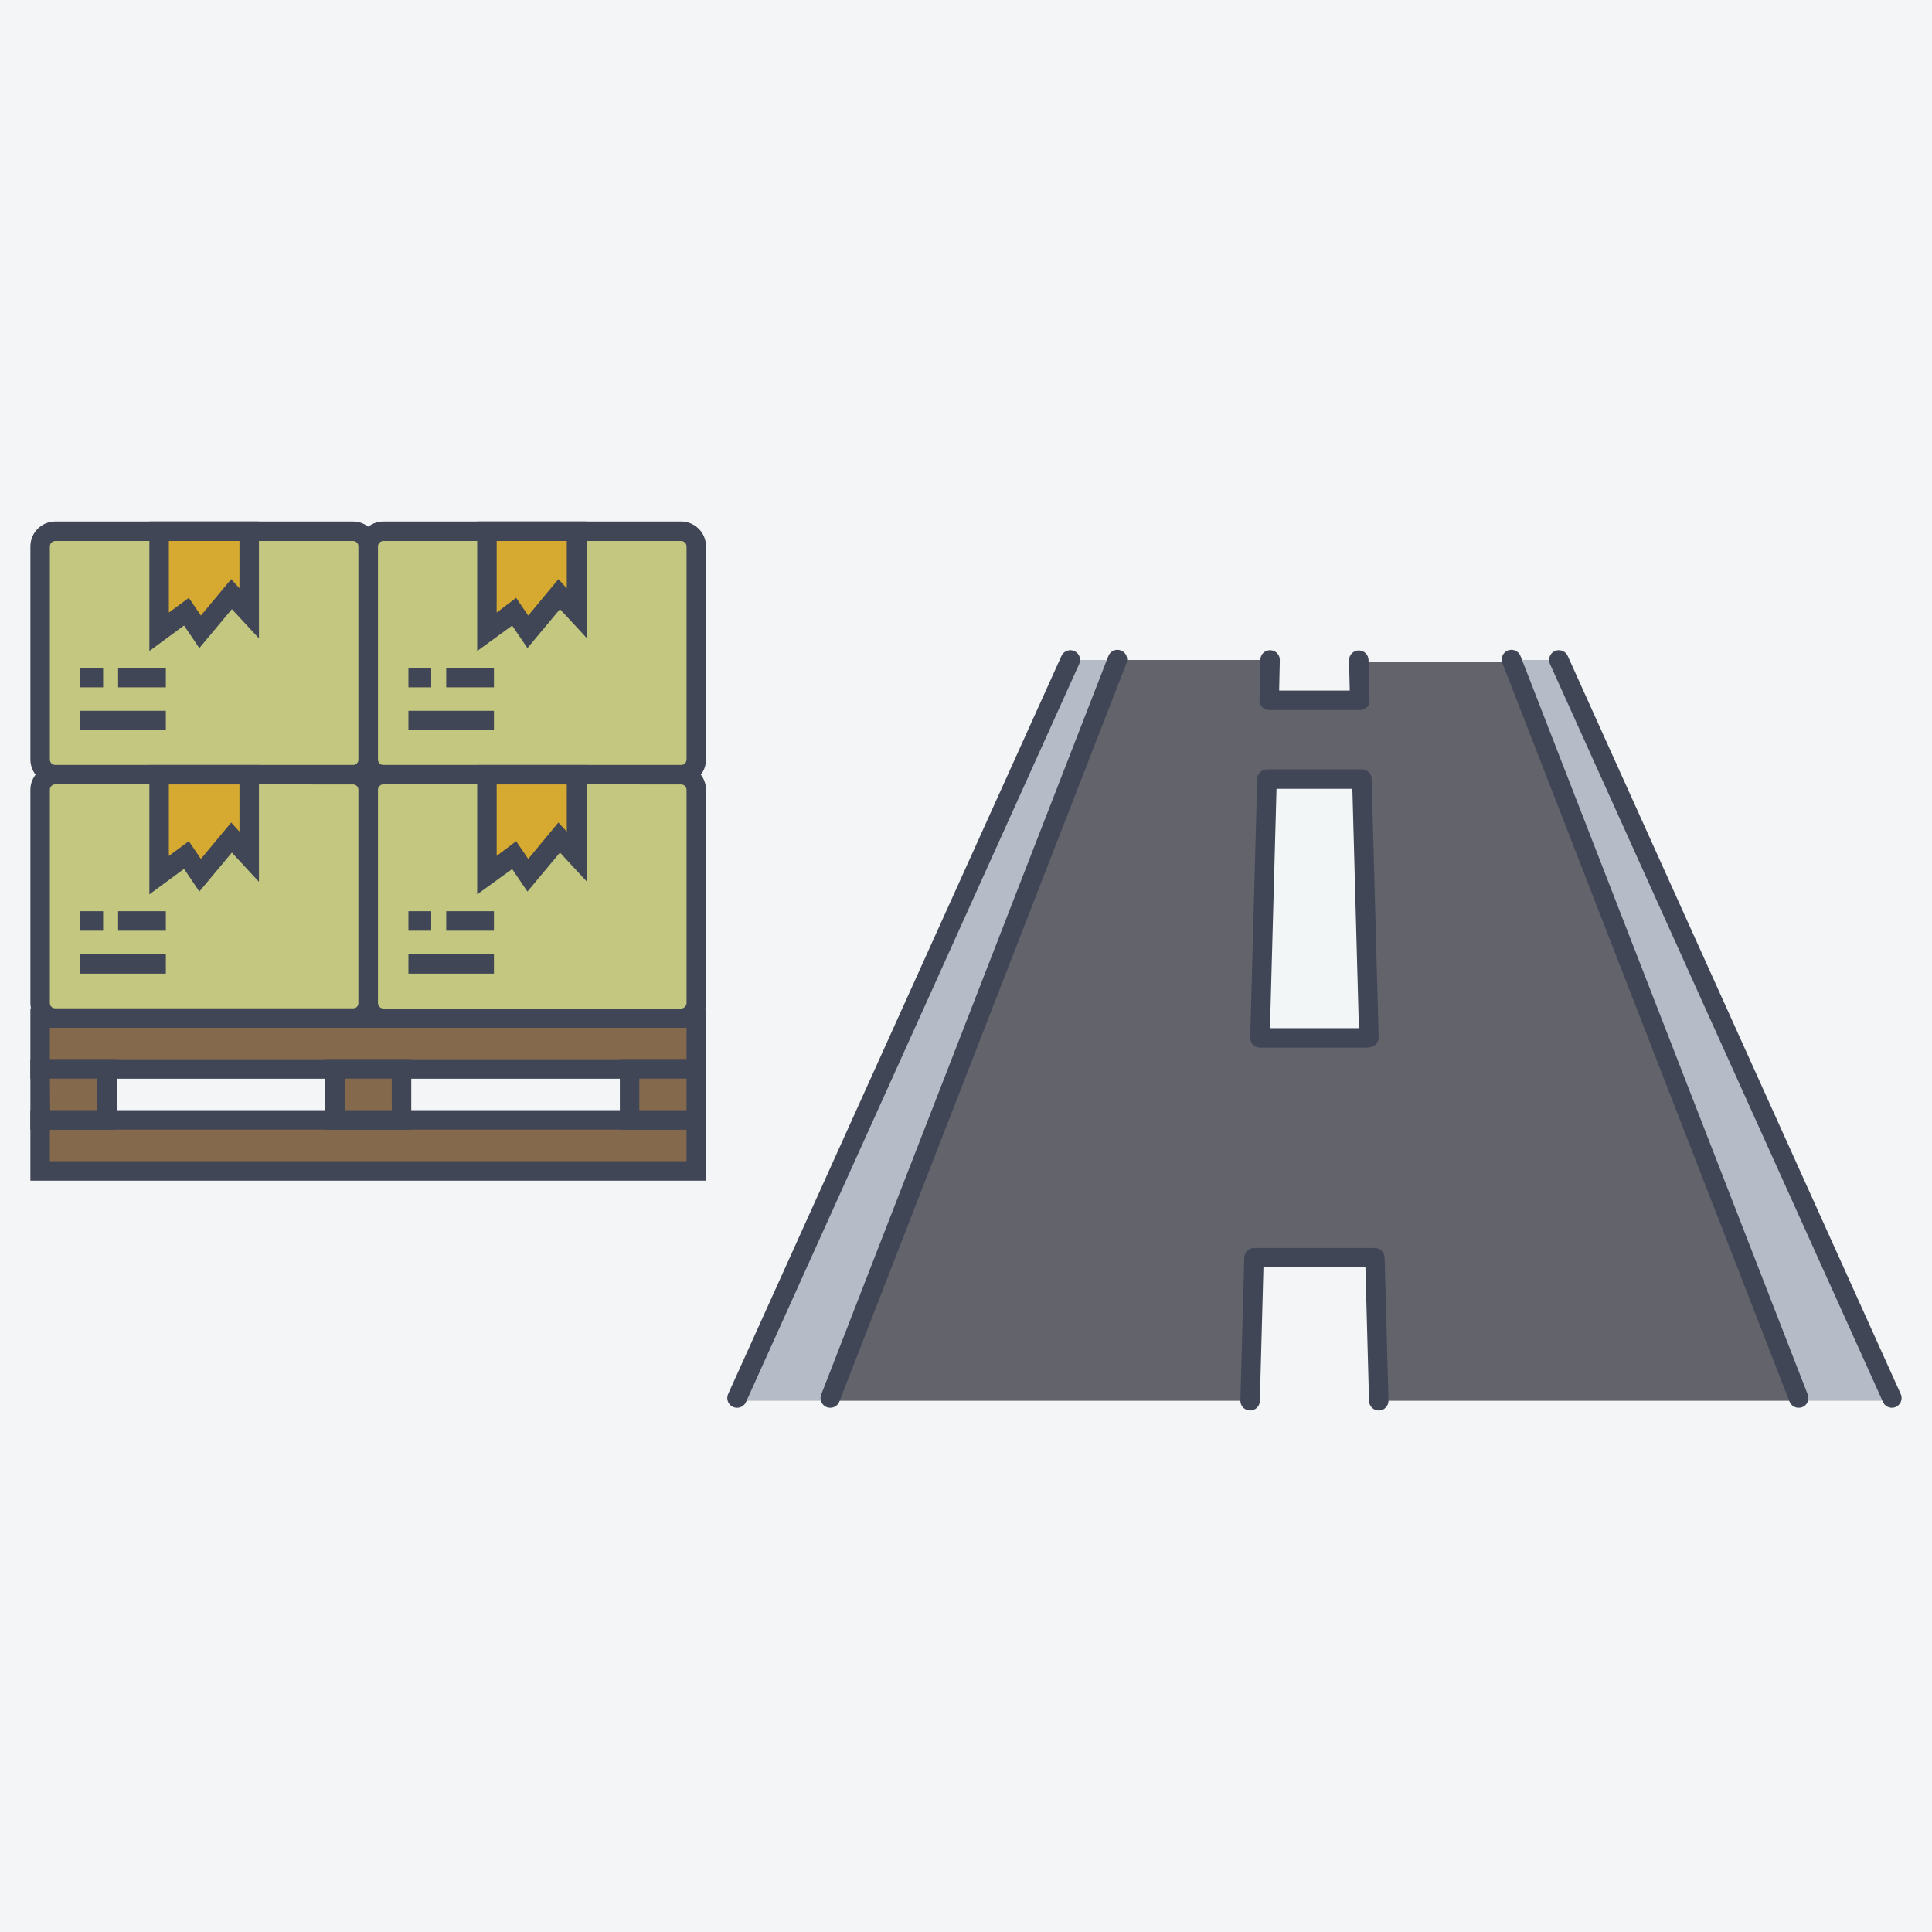 <svg width="200" height="200" viewBox="0 0 200 200" fill="none" xmlns="http://www.w3.org/2000/svg">
<path d="M200 0H0V200H200V0Z" fill="#F4F5F6"/>
<path d="M36.544 54.993H5.726C4.858 54.993 4.154 55.697 4.154 56.565V78.613C4.154 79.481 4.858 80.186 5.726 80.186H36.544C37.413 80.186 38.117 79.481 38.117 78.613V56.565C38.117 55.697 37.413 54.993 36.544 54.993Z" fill="#C3C77F"/>
<path d="M36.544 81.204H5.726C5.044 81.204 4.389 80.933 3.905 80.451C3.421 79.969 3.148 79.316 3.146 78.633V56.565C3.146 55.881 3.417 55.224 3.901 54.74C4.385 54.256 5.042 53.984 5.726 53.984H36.544C37.229 53.984 37.885 54.256 38.369 54.74C38.853 55.224 39.125 55.881 39.125 56.565V78.633C39.123 79.316 38.849 79.969 38.366 80.451C37.882 80.933 37.227 81.204 36.544 81.204ZM5.726 56.001C5.652 56.001 5.579 56.015 5.51 56.044C5.442 56.072 5.38 56.114 5.327 56.166C5.275 56.218 5.233 56.281 5.205 56.349C5.176 56.418 5.162 56.491 5.162 56.565V78.633C5.164 78.782 5.225 78.924 5.33 79.029C5.435 79.134 5.577 79.195 5.726 79.197H36.544C36.693 79.195 36.835 79.134 36.941 79.029C37.046 78.924 37.106 78.782 37.109 78.633V56.565C37.109 56.491 37.094 56.418 37.066 56.349C37.038 56.281 36.996 56.218 36.944 56.166C36.891 56.114 36.829 56.072 36.76 56.044C36.692 56.015 36.618 56.001 36.544 56.001H5.726Z" fill="#404656"/>
<path d="M16.473 65.406L19.305 63.32L20.717 65.406L23.963 61.485L25.798 63.491V54.993H16.473V65.406Z" fill="#D6AA30"/>
<path d="M15.465 67.392V53.984H26.806V66.082L24.003 63.057L20.636 67.09L19.053 64.751L15.465 67.392ZM19.547 61.888L20.797 63.723L23.933 59.952L24.79 60.9V56.001H17.481V63.41L19.547 61.888Z" fill="#404656"/>
<path d="M17.168 73.582H8.317V75.599H17.168V73.582Z" fill="#404656"/>
<path d="M10.676 69.137H8.317V71.153H10.676V69.137Z" fill="#404656"/>
<path d="M17.168 69.137H12.228V71.153H17.168V69.137Z" fill="#404656"/>
<path d="M70.508 54.993H39.69C38.821 54.993 38.117 55.697 38.117 56.565V78.613C38.117 79.481 38.821 80.186 39.69 80.186H70.508C71.376 80.186 72.08 79.481 72.08 78.613V56.565C72.08 55.697 71.376 54.993 70.508 54.993Z" fill="#C3C77F"/>
<path d="M70.508 81.204H39.69C39.007 81.204 38.352 80.933 37.868 80.451C37.385 79.969 37.112 79.316 37.109 78.633V56.565C37.109 56.226 37.176 55.891 37.305 55.578C37.435 55.264 37.625 54.98 37.865 54.74C38.104 54.501 38.389 54.31 38.702 54.181C39.015 54.051 39.351 53.984 39.69 53.984H70.508C71.192 53.984 71.849 54.256 72.333 54.74C72.817 55.224 73.088 55.881 73.088 56.565V78.633C73.086 79.316 72.813 79.969 72.329 80.451C71.845 80.933 71.191 81.204 70.508 81.204ZM39.69 56.001C39.615 56.001 39.542 56.015 39.474 56.044C39.405 56.072 39.343 56.114 39.291 56.166C39.238 56.218 39.197 56.281 39.168 56.349C39.14 56.418 39.125 56.491 39.125 56.565V78.633C39.128 78.782 39.188 78.924 39.293 79.029C39.399 79.134 39.541 79.195 39.69 79.197H70.508C70.657 79.195 70.799 79.134 70.904 79.029C71.009 78.924 71.07 78.782 71.072 78.633V56.565C71.072 56.491 71.058 56.418 71.029 56.349C71.001 56.281 70.959 56.218 70.907 56.166C70.855 56.114 70.792 56.072 70.724 56.044C70.655 56.015 70.582 56.001 70.508 56.001H39.69Z" fill="#404656"/>
<path d="M50.436 65.406L53.269 63.32L54.68 65.406L57.926 61.485L59.761 63.491V54.993H50.436V65.406Z" fill="#D6AA30"/>
<path d="M49.398 67.392V53.984H60.769V66.082L57.967 63.057L54.6 67.09L53.017 64.761L49.398 67.392ZM53.43 61.888L54.68 63.723L57.805 59.952L58.672 60.9V56.001H51.414V63.41L53.43 61.888Z" fill="#404656"/>
<path d="M51.132 73.582H42.28V75.599H51.132V73.582Z" fill="#404656"/>
<path d="M44.639 69.137H42.28V71.153H44.639V69.137Z" fill="#404656"/>
<path d="M51.132 69.137H46.192V71.153H51.132V69.137Z" fill="#404656"/>
<path d="M36.544 80.186H5.726C4.858 80.186 4.154 80.89 4.154 81.758V103.806C4.154 104.674 4.858 105.378 5.726 105.378H36.544C37.413 105.378 38.117 104.674 38.117 103.806V81.758C38.117 80.89 37.413 80.186 36.544 80.186Z" fill="#C3C77F"/>
<path d="M36.544 106.397H5.726C5.045 106.397 4.392 106.127 3.908 105.648C3.425 105.168 3.151 104.517 3.146 103.836V81.758C3.148 81.076 3.421 80.422 3.905 79.94C4.389 79.458 5.044 79.188 5.726 79.188H36.544C37.227 79.188 37.882 79.458 38.366 79.94C38.849 80.422 39.123 81.076 39.125 81.758V103.836C39.12 104.517 38.846 105.168 38.362 105.648C37.879 106.127 37.225 106.397 36.544 106.397ZM5.726 81.194C5.578 81.194 5.436 81.252 5.331 81.355C5.225 81.459 5.164 81.6 5.162 81.748V103.836C5.164 103.985 5.225 104.127 5.33 104.232C5.435 104.338 5.577 104.398 5.726 104.4H36.544C36.693 104.398 36.835 104.338 36.941 104.232C37.046 104.127 37.106 103.985 37.109 103.836V81.758C37.106 81.61 37.046 81.469 36.94 81.365C36.834 81.262 36.692 81.204 36.544 81.204L5.726 81.194Z" fill="#404656"/>
<path d="M16.473 90.599L19.305 88.512L20.717 90.599L23.963 86.677L25.798 88.684V80.195H16.473V90.599Z" fill="#D6AA30"/>
<path d="M15.465 92.585V79.188H26.806V91.285L24.003 88.26L20.636 92.293L19.053 89.944L15.465 92.585ZM19.547 87.081L20.797 88.916L23.933 85.145L24.79 86.093V81.204H17.481V88.603L19.547 87.081Z" fill="#404656"/>
<path d="M17.168 98.775H8.317V100.791H17.168V98.775Z" fill="#404656"/>
<path d="M10.676 94.33H8.317V96.346H10.676V94.33Z" fill="#404656"/>
<path d="M17.168 94.33H12.228V96.346H17.168V94.33Z" fill="#404656"/>
<path d="M72.08 105.388H4.154V110.661H72.08V105.388Z" fill="#84694C"/>
<path d="M73.088 111.669H3.146V104.38H73.088V111.669ZM5.162 109.653H71.072V106.397H5.162V109.653Z" fill="#404656"/>
<path d="M72.08 115.943H4.154V121.215H72.08V115.943Z" fill="#84694C"/>
<path d="M73.088 122.224H3.146V114.925H73.088V122.224ZM5.162 120.208H71.072V116.942H5.162V120.208Z" fill="#404656"/>
<path d="M11.059 110.661H4.154V115.933H11.059V110.661Z" fill="#84694C"/>
<path d="M12.098 116.941H3.146V109.643H12.098V116.941ZM5.192 114.925H10.081V111.659H5.162L5.192 114.925Z" fill="#404656"/>
<path d="M41.575 110.661H34.669V115.933H41.575V110.661Z" fill="#84694C"/>
<path d="M42.573 116.941H33.661V109.643H42.573V116.941ZM35.677 114.925H40.556V111.659H35.677V114.925Z" fill="#404656"/>
<path d="M72.08 110.661H65.175V115.933H72.08V110.661Z" fill="#84694C"/>
<path d="M73.088 116.941H64.166V109.643H73.088V116.941ZM66.183 114.925H71.072V111.659H66.183V114.925Z" fill="#404656"/>
<path d="M70.508 80.186H39.69C38.821 80.186 38.117 80.89 38.117 81.758V103.806C38.117 104.674 38.821 105.378 39.69 105.378H70.508C71.376 105.378 72.08 104.674 72.08 103.806V81.758C72.08 80.89 71.376 80.186 70.508 80.186Z" fill="#C3C77F"/>
<path d="M70.508 106.397H39.69C39.009 106.397 38.355 106.127 37.872 105.648C37.389 105.168 37.114 104.517 37.109 103.836V81.758C37.112 81.076 37.385 80.422 37.868 79.94C38.352 79.458 39.007 79.188 39.69 79.188H70.508C71.191 79.188 71.845 79.458 72.329 79.94C72.813 80.422 73.086 81.076 73.088 81.758V103.836C73.083 104.517 72.809 105.168 72.326 105.648C71.842 106.127 71.189 106.397 70.508 106.397ZM39.69 81.194C39.542 81.194 39.4 81.252 39.294 81.355C39.188 81.459 39.128 81.6 39.125 81.748V103.836C39.128 103.985 39.188 104.127 39.293 104.232C39.399 104.338 39.541 104.398 39.69 104.4H70.508C70.657 104.398 70.799 104.338 70.904 104.232C71.009 104.127 71.07 103.985 71.072 103.836V81.758C71.07 81.61 71.009 81.469 70.903 81.365C70.798 81.262 70.656 81.204 70.508 81.204L39.69 81.194Z" fill="#404656"/>
<path d="M50.436 90.599L53.269 88.512L54.68 90.599L57.926 86.677L59.761 88.684V80.195H50.436V90.599Z" fill="#D6AA30"/>
<path d="M49.398 92.585V79.188H60.769V91.285L57.967 88.26L54.6 92.293L53.017 89.964L49.398 92.585ZM53.43 87.081L54.68 88.916L57.805 85.145L58.672 86.093V81.204H51.414V88.603L53.43 87.081Z" fill="#404656"/>
<path d="M51.132 98.775H42.28V100.791H51.132V98.775Z" fill="#404656"/>
<path d="M44.639 94.33H42.28V96.346H44.639V94.33Z" fill="#404656"/>
<path d="M51.132 94.33H46.192V96.346H51.132V94.33Z" fill="#404656"/>
<path d="M115.661 68.32H131.559L131.388 72.493H140.753V68.481H147.417H156.48L186.249 145.007H142.729L142.406 130.692L129.805 130.41L129.412 145.007H85.75L115.661 68.32Z" fill="#63646B"/>
<path d="M110.58 68.32H115.661L85.75 145.007H76.093L110.58 68.32Z" fill="#B5BBC7"/>
<path d="M162.085 68.32H157.004L186.915 145.007H196.572L162.085 68.32Z" fill="#B5BBC7"/>
<path d="M131.388 81.083L130.43 107.445L141.711 107.213L140.985 80.689L131.388 81.083Z" fill="#F2F6F7"/>
<path d="M76.294 145.733C76.126 145.733 75.961 145.69 75.813 145.61C75.665 145.529 75.54 145.413 75.449 145.272C75.358 145.13 75.304 144.969 75.291 144.801C75.278 144.633 75.308 144.465 75.377 144.312L109.885 67.897C109.939 67.776 110.018 67.668 110.114 67.577C110.211 67.487 110.325 67.417 110.449 67.37C110.573 67.324 110.705 67.303 110.837 67.307C110.97 67.312 111.1 67.343 111.22 67.397C111.341 67.453 111.449 67.531 111.539 67.627C111.63 67.724 111.7 67.838 111.746 67.962C111.793 68.086 111.814 68.218 111.81 68.35C111.805 68.483 111.774 68.613 111.719 68.733L77.212 145.169C77.128 145.34 76.997 145.484 76.835 145.584C76.672 145.684 76.485 145.735 76.294 145.733Z" fill="#404656"/>
<path d="M85.952 145.733C85.829 145.733 85.706 145.713 85.589 145.673C85.465 145.625 85.352 145.553 85.255 145.461C85.159 145.369 85.082 145.259 85.029 145.137C84.975 145.015 84.947 144.884 84.944 144.751C84.942 144.618 84.966 144.486 85.014 144.362L114.724 67.947C114.768 67.818 114.838 67.7 114.929 67.599C115.02 67.498 115.131 67.416 115.254 67.359C115.378 67.302 115.511 67.271 115.647 67.267C115.783 67.263 115.919 67.286 116.045 67.336C116.172 67.385 116.287 67.46 116.384 67.556C116.481 67.651 116.558 67.765 116.61 67.891C116.661 68.017 116.687 68.152 116.685 68.288C116.683 68.424 116.654 68.558 116.599 68.683L86.89 145.098C86.815 145.286 86.686 145.446 86.518 145.56C86.351 145.673 86.154 145.733 85.952 145.733Z" fill="#404656"/>
<path d="M195.847 145.733C195.653 145.733 195.463 145.676 195.3 145.571C195.138 145.465 195.009 145.315 194.929 145.138L160.452 68.733C160.341 68.49 160.331 68.213 160.425 67.962C160.518 67.712 160.707 67.508 160.951 67.397C161.194 67.287 161.471 67.277 161.722 67.37C161.972 67.464 162.176 67.653 162.286 67.897L196.764 144.312C196.833 144.465 196.862 144.633 196.85 144.801C196.837 144.969 196.783 145.13 196.692 145.272C196.6 145.413 196.475 145.529 196.328 145.61C196.18 145.69 196.015 145.733 195.847 145.733Z" fill="#404656"/>
<path d="M186.189 145.733C185.987 145.733 185.79 145.673 185.622 145.56C185.455 145.446 185.326 145.286 185.251 145.098L155.542 68.683C155.487 68.558 155.458 68.424 155.456 68.288C155.454 68.152 155.479 68.017 155.531 67.891C155.583 67.765 155.66 67.651 155.756 67.556C155.853 67.46 155.969 67.385 156.095 67.336C156.222 67.286 156.357 67.263 156.493 67.267C156.629 67.271 156.763 67.302 156.887 67.359C157.01 67.416 157.121 67.498 157.212 67.599C157.303 67.7 157.373 67.818 157.417 67.947L187.136 144.362C187.185 144.486 187.209 144.618 187.207 144.751C187.204 144.884 187.175 145.015 187.122 145.137C187.069 145.259 186.992 145.369 186.895 145.461C186.799 145.553 186.686 145.625 186.562 145.673C186.442 145.713 186.316 145.733 186.189 145.733Z" fill="#404656"/>
<path d="M140.763 73.502H131.388C131.253 73.503 131.119 73.476 130.994 73.424C130.869 73.372 130.756 73.296 130.662 73.199C130.569 73.103 130.496 72.989 130.448 72.865C130.399 72.74 130.376 72.607 130.379 72.474L130.47 68.29C130.477 68.022 130.59 67.769 130.783 67.584C130.977 67.4 131.236 67.3 131.504 67.307C131.771 67.314 132.025 67.426 132.209 67.62C132.393 67.814 132.493 68.073 132.486 68.34L132.416 71.486H139.725L139.654 68.34C139.654 68.073 139.76 67.817 139.949 67.627C140.138 67.438 140.395 67.332 140.662 67.332C140.93 67.332 141.186 67.438 141.375 67.627C141.564 67.817 141.67 68.073 141.67 68.34L141.771 72.524C141.773 72.658 141.749 72.792 141.698 72.916C141.648 73.041 141.573 73.154 141.479 73.25C141.282 73.424 141.025 73.514 140.763 73.502Z" fill="#404656"/>
<path d="M141.711 108.453H130.43C130.162 108.453 129.906 108.347 129.717 108.158C129.528 107.969 129.422 107.712 129.422 107.445L130.147 80.649C130.147 80.382 130.254 80.125 130.443 79.936C130.632 79.747 130.888 79.641 131.156 79.641H140.985C141.252 79.641 141.509 79.747 141.698 79.936C141.887 80.125 141.993 80.382 141.993 80.649L142.719 107.405C142.719 107.672 142.612 107.928 142.423 108.117C142.234 108.307 141.978 108.413 141.711 108.413V108.453ZM131.468 106.437H140.672L139.997 81.657H132.144L131.468 106.437Z" fill="#404656"/>
<path d="M142.729 146.015C142.462 146.015 142.205 145.909 142.016 145.72C141.827 145.531 141.721 145.275 141.721 145.007L141.348 131.166H130.793L130.42 145.007C130.42 145.275 130.314 145.531 130.125 145.72C129.936 145.909 129.679 146.015 129.412 146.015C129.145 146.015 128.888 145.909 128.699 145.72C128.51 145.531 128.404 145.275 128.404 145.007L128.807 130.198C128.807 129.931 128.913 129.674 129.102 129.485C129.291 129.296 129.548 129.19 129.815 129.19H142.326C142.593 129.19 142.85 129.296 143.039 129.485C143.228 129.674 143.334 129.931 143.334 130.198L143.737 145.007C143.737 145.275 143.631 145.531 143.442 145.72C143.253 145.909 142.996 146.015 142.729 146.015Z" fill="#404656"/>
</svg>
